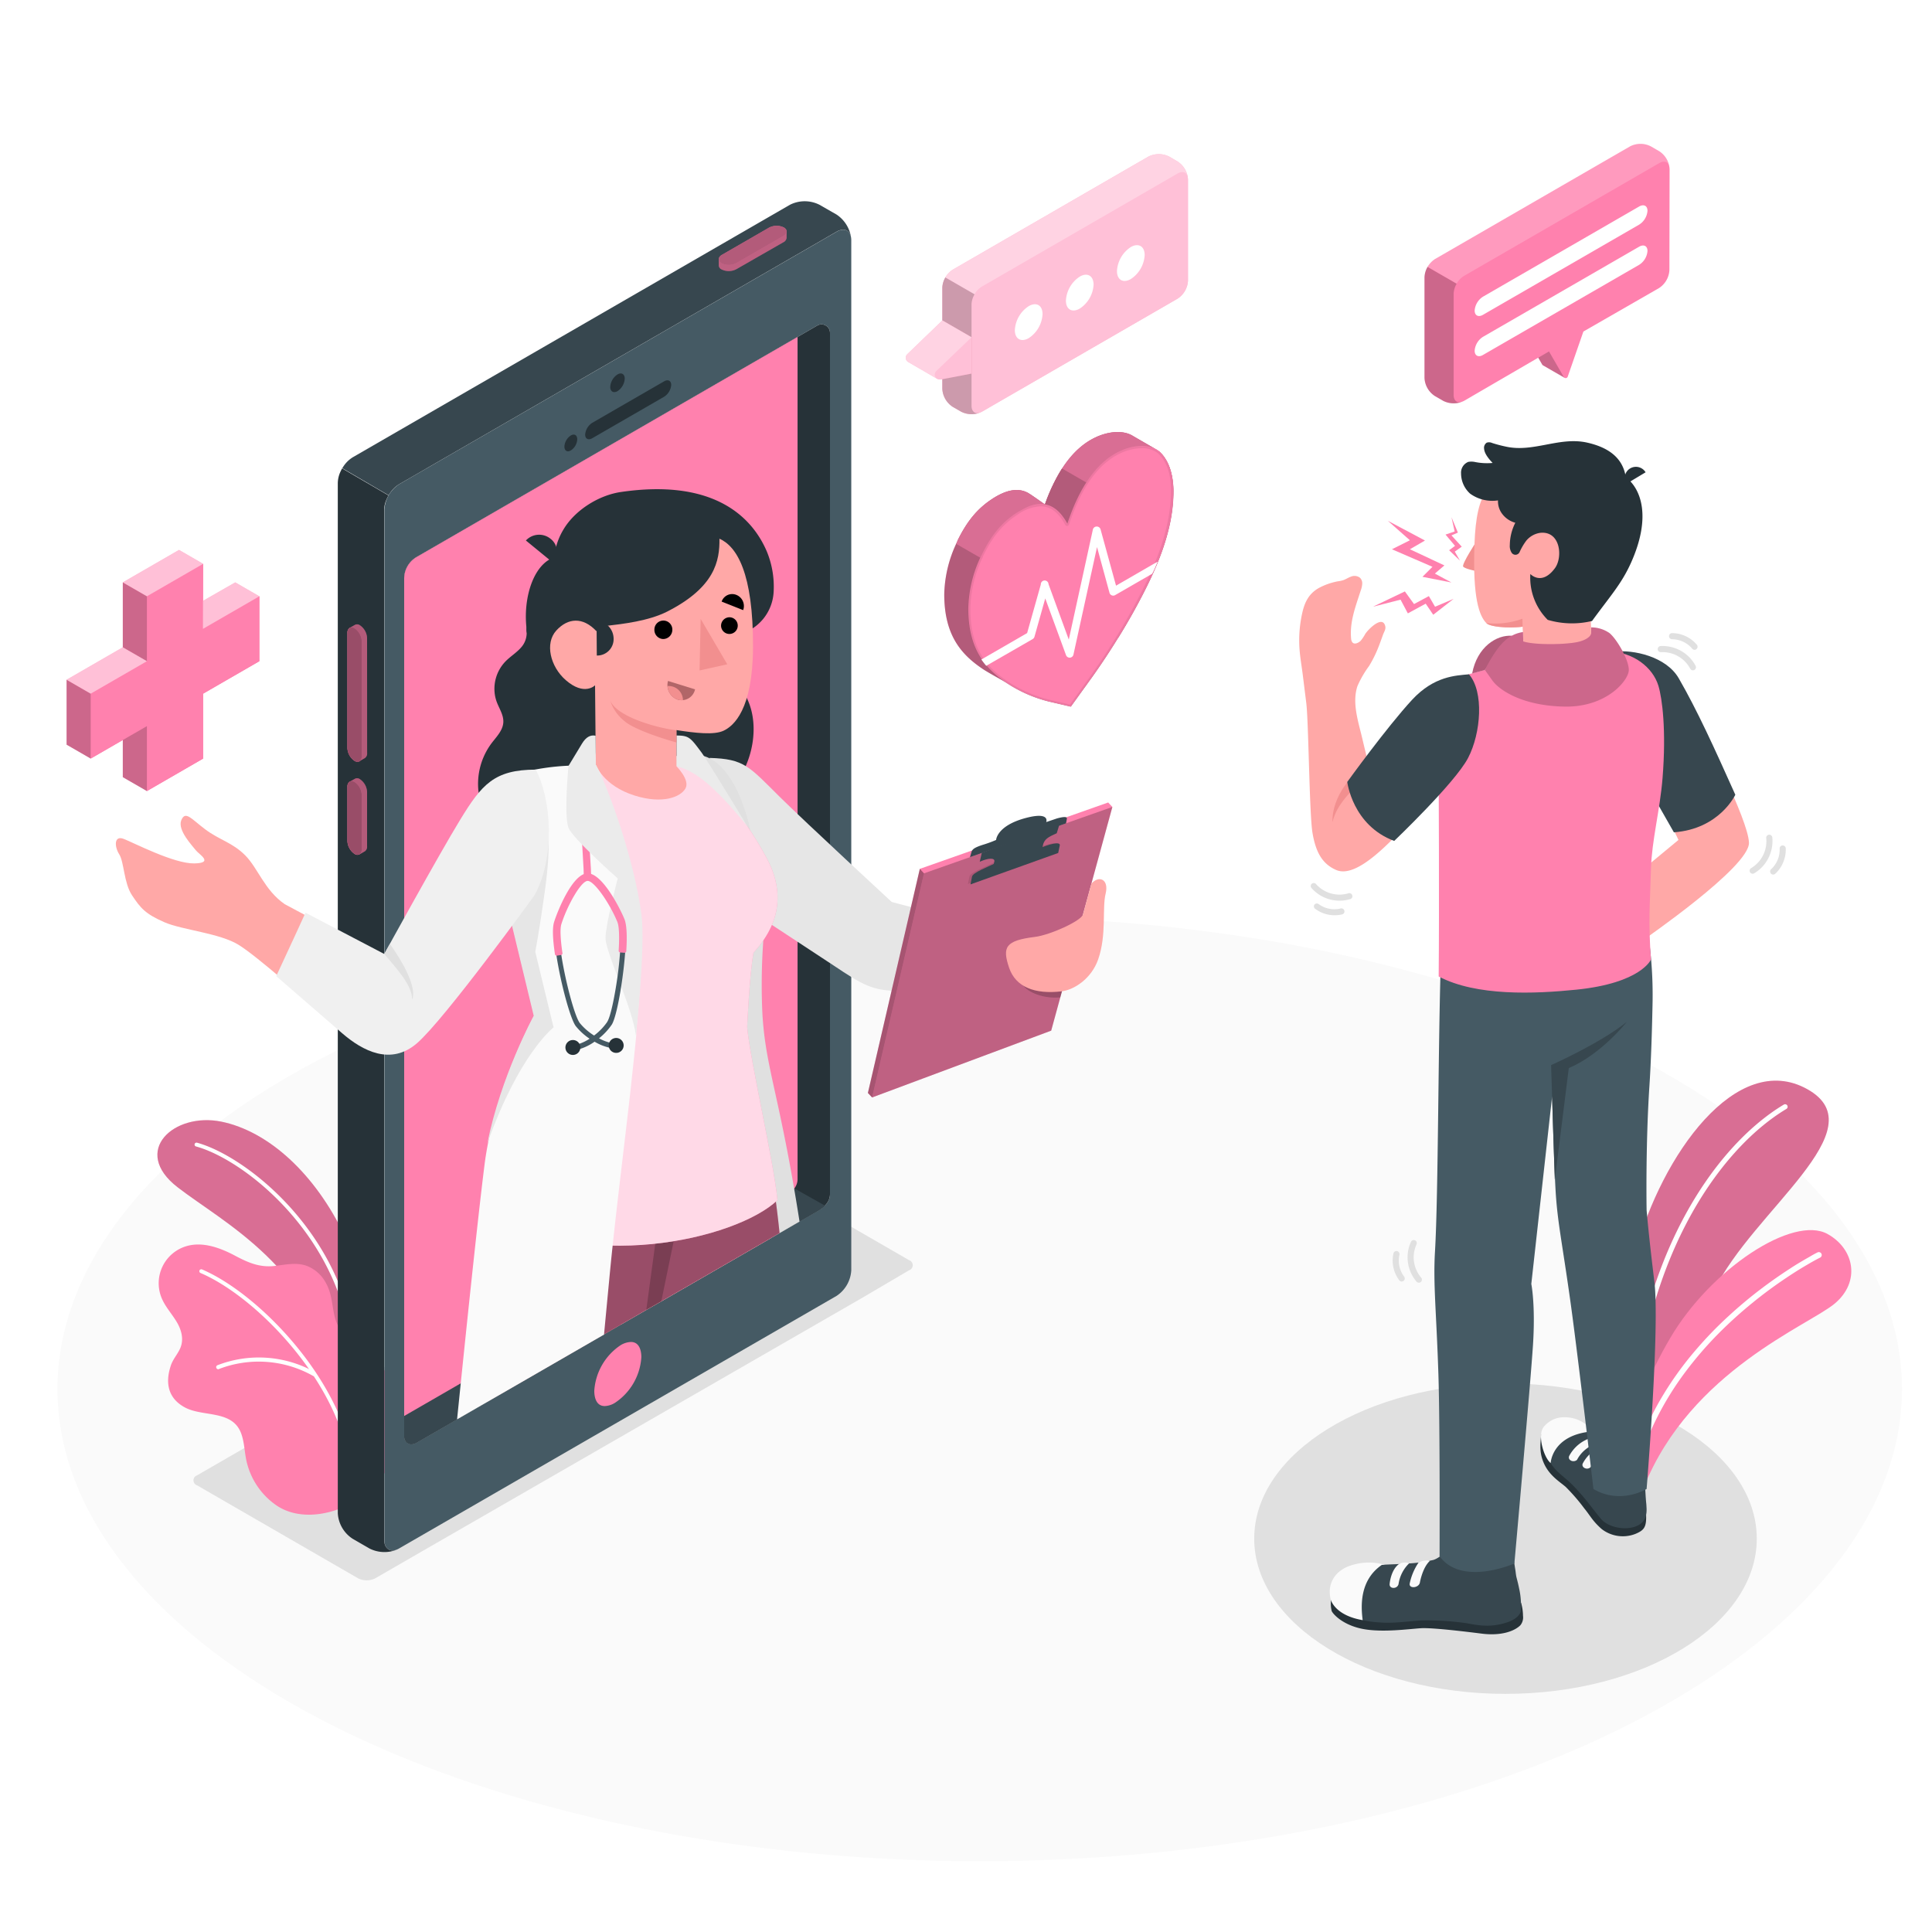 <svg class="animated" id="freepik_stories-online-doctor" xmlns="http://www.w3.org/2000/svg" viewBox="0 0 500 500" version="1.1" xmlns:xlink="http://www.w3.org/1999/xlink" xmlns:svgjs="http://svgjs.com/svgjs"><style>svg#freepik_stories-online-doctor:not(.animated) .animable {opacity: 0;}svg#freepik_stories-online-doctor.animated #freepik--Device--inject-140 {animation: 1.5s Infinite  linear wind;animation-delay: 0s;}svg#freepik_stories-online-doctor.animated #freepik--Icons--inject-140 {animation: 1.5s Infinite  linear floating;animation-delay: 0s;}svg#freepik_stories-online-doctor.animated #freepik--Character--inject-140 {animation: 3s Infinite  linear wind;animation-delay: 0s;}svg#freepik_stories-online-doctor.animated #freepik--speech-bubbles--inject-140 {animation: 1.5s Infinite  linear floating;animation-delay: 0s;}            @keyframes wind {                0% {                    transform: rotate( 0deg );                }                25% {                    transform: rotate( 1deg );                }                75% {                    transform: rotate( -1deg );                }            }                    @keyframes floating {                0% {                    opacity: 1;                    transform: translateY(0px);                }                50% {                    transform: translateY(-10px);                }                100% {                    opacity: 1;                    transform: translateY(0px);                }            }        </style><g id="freepik--Floor--inject-140" class="animable" style="transform-origin: 253.55px 359.49px;"><ellipse id="freepik--floor--inject-140" cx="253.55" cy="359.49" rx="238.68" ry="122.19" style="fill: rgb(250, 250, 250); transform-origin: 253.55px 359.49px;" class="animable"></ellipse></g><g id="freepik--Shadows--inject-140" class="animable" style="transform-origin: 252.36px 369.95px;"><ellipse id="freepik--Shadow--inject-140" cx="389.62" cy="398.2" rx="65.03" ry="40.17" style="fill: rgb(224, 224, 224); transform-origin: 389.62px 398.2px;" class="animable"></ellipse><path id="freepik--shadow--inject-140" d="M235.25,326.12l-41.67-24.05a4.9,4.9,0,0,0-4.47,0L51,381.82a1.36,1.36,0,0,0,0,2.58l41.66,24.06a5,5,0,0,0,4.47,0l12.31-7.11L222.93,336l12.33-7.25A1.38,1.38,0,0,0,235.25,326.12Z" style="fill: rgb(224, 224, 224); transform-origin: 143.144px 355.259px;" class="animable"></path></g><g id="freepik--Plants--inject-140" class="animable" style="transform-origin: 259.922px 335.838px;"><g id="freepik--plants--inject-140" class="animable" style="transform-origin: 447.622px 332.217px;"><path d="M422.57,383.26l-6.44-3.42s.63-31.44,7.15-55.79c6.68-24.93,26.12-52.47,44.49-42.15s-14.28,31.53-24.1,52S422.57,383.26,422.57,383.26Z" style="fill: #FF81AE; transform-origin: 444.704px 331.467px;" id="elcbe3uy7ngg8" class="animable"></path><g id="eln9tiyjwc0r"><path d="M422.57,383.26l-6.44-3.42s.63-31.44,7.15-55.79c6.68-24.93,26.12-52.47,44.49-42.15s-14.28,31.53-24.1,52S422.57,383.26,422.57,383.26Z" style="opacity: 0.15; transform-origin: 444.704px 331.467px;" class="animable" id="elhdanqr7hq2"></path></g><path d="M421.72,375.8h0a.65.65,0,0,1-.63-.67c1.38-48.79,22.71-78.58,40.56-89.26a.65.65,0,0,1,.67,1.12c-17.57,10.51-38.56,39.91-39.93,88.17A.65.65,0,0,1,421.72,375.8Z" style="fill: rgb(255, 255, 255); transform-origin: 441.864px 330.789px;" id="el4engow7z3yc" class="animable"></path><path d="M425.48,384.76l-5.75-2.95s.71-15.44,12.54-35.56c10.5-17.87,31.78-31.87,40.72-26.88,6.94,3.86,8.54,12.32,1.89,17.95S437.53,354.76,425.48,384.76Z" style="fill: #FF81AE; transform-origin: 449.422px 351.555px;" id="elyo0mq0g8bz9" class="animable"></path><path d="M423.17,379.83c1,.2,1.35-2.27,1.55-2.9.38-1.18.78-2.34,1.22-3.5a69.71,69.71,0,0,1,2.93-6.62A79.49,79.49,0,0,1,436.22,355a95.07,95.07,0,0,1,8.51-9.86,111.82,111.82,0,0,1,8.7-7.88c2.54-2.08,5.18-4.05,7.89-5.9,2-1.36,4-2.66,6.09-3.88,1.09-.64,2.18-1.27,3.31-1.85l.32-.16a.75.75,0,0,0-.66-1.35c-.7.34-1.37.72-2,1.1-1.76,1-3.48,2-5.17,3.12q-3.76,2.43-7.34,5.14-4.44,3.36-8.53,7.13a100.37,100.37,0,0,0-8.76,9.1,85.87,85.87,0,0,0-8,11.05,73.71,73.71,0,0,0-6.3,13q-.47,1.31-.9,2.61a7.68,7.68,0,0,0-.75,2.76.83.83,0,0,0,.51.7Z" style="fill: rgb(255, 255, 255); transform-origin: 447.046px 351.943px;" id="el771xfqen1wm" class="animable"></path></g><g id="freepik--plants--inject-140" class="animable" style="transform-origin: 72.18px 340.946px;"><path d="M96.84,355.84S97,336.23,89.29,320s-19.77-27.21-32-29.72-23.51,7.59-11.31,17,34.61,20.3,41.77,50.78Z" style="fill: #FF81AE; transform-origin: 68.785px 323.976px;" id="el5oy0k56ikqh" class="animable"></path><g id="elev6osapc88v"><path d="M96.84,355.84S97,336.23,89.29,320s-19.77-27.21-32-29.72-23.51,7.59-11.31,17,34.61,20.3,41.77,50.78Z" style="opacity: 0.15; transform-origin: 68.785px 323.976px;" class="animable" id="el15ql5klwqdxi"></path></g><path d="M91.74,352.45a.5.5,0,0,1-.5-.47c-1.88-31.39-27.74-51.8-40.52-55.28a.5.5,0,0,1-.35-.61.51.51,0,0,1,.62-.36c13,3.55,39.34,24.3,41.25,56.19a.52.52,0,0,1-.47.53Z" style="fill: rgb(255, 255, 255); transform-origin: 71.297px 324.082px;" id="elwfeo5vuwv7i" class="animable"></path><path d="M98.42,382.76a24.09,24.09,0,0,0,4-22.5A18.62,18.62,0,0,0,99,354c-1.23-1.45-3-2.2-4.44-3.41-3.1-2.57-6.7-5.3-7.82-9.38-.9-3.25-.71-6.33-2.51-9.38a9.46,9.46,0,0,0-4.78-4.2c-2.65-1-5.57-.34-8.37,0-4,.45-7-.93-10.46-2.77-3.81-2-8.26-3.58-12.39-2.35a10,10,0,0,0-6.4,13.41c.92,2.24,2.62,4.06,3.87,6.14s1.91,4.46,1,6.73c-.7,1.68-2,3-2.52,4.71C42.7,358,43.53,362,48,364.32c4.67,2.39,12,.59,14.34,6.46.88,2.23.91,4.7,1.39,7.05a19,19,0,0,0,7.69,11.68c5.37,3.73,12.66,2.82,18.23.22A24.52,24.52,0,0,0,98.42,382.76Z" style="fill: #FF81AE; transform-origin: 72.35px 357.039px;" id="elfyszt3l8x8n" class="animable"></path><path d="M56.32,354.36a.51.51,0,0,0,.32-.05A28.61,28.61,0,0,1,81,356.07a.54.54,0,0,0,.73-.22.53.53,0,0,0-.21-.73,29.67,29.67,0,0,0-25.29-1.78.54.54,0,0,0,.14,1Z" style="fill: rgb(255, 255, 255); transform-origin: 68.875px 353.727px;" id="elanm9x2zcf1b" class="animable"></path><path d="M91.24,382.93a.5.5,0,0,1-.51-.48c-.93-22.6-23.62-46.5-38.83-53a.5.5,0,0,1-.27-.66.51.51,0,0,1,.67-.26c15.45,6.62,38.49,30.92,39.44,53.9a.51.51,0,0,1-.49.53Z" style="fill: rgb(255, 255, 255); transform-origin: 71.665px 355.724px;" id="elk0yozs38p6a" class="animable"></path></g></g><g id="freepik--Device--inject-140" class="animable" style="transform-origin: 158.932px 226.879px;"><g id="freepik--Mobile--inject-140" class="animable" style="transform-origin: 153.865px 226.879px;"><path d="M216.48,60,103.3,125.32A8.47,8.47,0,0,0,99.47,132V398.53c0,2.44,1.72,3.43,3.83,2.2l113.18-65.34a8.51,8.51,0,0,0,3.83-6.64V62.18C220.31,59.74,218.59,58.74,216.48,60ZM214.8,309c0,2.09-1.47,3.42-3.28,4.46L107.88,373.32c-1.8,1-3.28.2-3.28-1.9V149.77h0a6.52,6.52,0,0,1,3.27-5.65L211.51,84.25a2.19,2.19,0,0,1,3.29,1.89h0Z" style="fill: rgb(69, 90, 100); transform-origin: 159.89px 230.356px;" id="elv8dqd12zda" class="animable"></path><path d="M214.8,309c0,2.09-1.47,3.42-3.28,4.46L107.88,373.32c-1.8,1-3.28.2-3.28-1.9V149.77h0a6.52,6.52,0,0,1,3.27-5.65L211.51,84.25a2.19,2.19,0,0,1,3.29,1.89h0Z" style="fill: rgb(38, 50, 56); transform-origin: 159.7px 228.851px;" id="el5p2zgx5gxht" class="animable"></path><path d="M107.88,373.32l103.64-59.84a9.4,9.4,0,0,0,2-1.45L104.6,250.69V371.42C104.6,373.52,106.08,374.36,107.88,373.32Z" style="fill: rgb(55, 71, 79); transform-origin: 159.06px 312.228px;" id="el0blljp8r6ksi" class="animable"></path><path d="M206.41,305.11V87.2l-98.54,56.92a6.52,6.52,0,0,0-3.27,5.65V366.46l98.53-56.89C204.94,308.53,206.41,307.2,206.41,305.11Z" style="fill: #FF81AE; transform-origin: 155.505px 226.83px;" id="el7j0ze4zanje" class="animable"></path><path d="M102.82,401a8.57,8.57,0,0,1-7.18-.24l-4.38-2.53a8.44,8.44,0,0,1-3.84-6.63V125a7.34,7.34,0,0,1,.66-2.86c.14-.31.29-.61.46-.92a0,0,0,0,0,0,0l12,7h0a11.13,11.13,0,0,0-.66,1.4,7.08,7.08,0,0,0-.47,2.37V398.53C99.47,400.78,100.93,401.8,102.82,401Z" style="fill: rgb(38, 50, 56); transform-origin: 95.12px 261.447px;" id="els79e19e0a2s" class="animable"></path><path d="M163.27,347.3h0c2.45,0,2.71,2.75,2.71,3.93a15.31,15.31,0,0,1-6.83,11.82,5.43,5.43,0,0,1-2.64.84c-2.45,0-2.71-2.75-2.71-3.93a15.36,15.36,0,0,1,6.82-11.83,5.58,5.58,0,0,1,2.65-.83" style="fill: #FF81AE; transform-origin: 159.89px 355.595px;" id="elbtzdei8l7ao" class="animable"></path><path d="M159.81,96.91c1-.6,1.87-.12,1.87,1.08a4.15,4.15,0,0,1-1.87,3.24c-1,.59-1.88.11-1.88-1.08A4.11,4.11,0,0,1,159.81,96.91Z" style="fill: rgb(38, 50, 56); transform-origin: 159.805px 99.067px;" id="elhf5zxem9oqo" class="animable"></path><path d="M147.73,112.7c.92-.53,1.66-.1,1.66,1a3.65,3.65,0,0,1-1.66,2.87c-.92.53-1.66.1-1.66-1A3.67,3.67,0,0,1,147.73,112.7Z" style="fill: rgb(38, 50, 56); transform-origin: 147.73px 114.635px;" id="eltbkc5co4ev" class="animable"></path><path d="M153.28,109.42l18.59-10.73c1-.59,1.84-.17,1.84.93a4,4,0,0,1-1.84,3.06l-18.59,10.73c-1,.59-1.84.17-1.84-.93A4,4,0,0,1,153.28,109.42Z" style="fill: rgb(38, 50, 56); transform-origin: 162.575px 106.05px;" id="el6lehq07q0b5" class="animable"></path><path d="M220.27,61.57c-.28-2-1.87-2.71-3.78-1.6l-113.2,65.35a7.69,7.69,0,0,0-2.7,2.86l-12-7a7.81,7.81,0,0,1,2.71-2.84L204.43,53a8.47,8.47,0,0,1,7.66,0l4.4,2.52A8.62,8.62,0,0,1,220.27,61.57Z" style="fill: rgb(55, 71, 79); transform-origin: 154.43px 90.132px;" id="eloakc1gxbtvn" class="animable"></path><g id="freepik--device--inject-140" class="animable" style="transform-origin: 194.793px 64.292px;"><g id="freepik--mobile--inject-140" class="animable" style="transform-origin: 194.793px 64.292px;"><path d="M190.58,69.66a4.21,4.21,0,0,1-3.83.07,1.21,1.21,0,0,1-.73-1c0-.28,0-1.32,0-1.61a1.46,1.46,0,0,1,.86-1.15l12.13-7a4.26,4.26,0,0,1,3.84-.07,1.24,1.24,0,0,1,.72,1c0,.29,0,1.37,0,1.65a1.47,1.47,0,0,1-.86,1.16Z" style="fill: #FF81AE; transform-origin: 194.795px 64.317px;" id="el9gt1bfuiznr" class="animable"></path><g id="elobguqz8url"><path d="M190.58,69.66a4.21,4.21,0,0,1-3.83.07,1.21,1.21,0,0,1-.73-1c0-.28,0-1.32,0-1.61a1.46,1.46,0,0,1,.86-1.15l12.13-7a4.26,4.26,0,0,1,3.84-.07,1.24,1.24,0,0,1,.72,1c0,.29,0,1.37,0,1.65a1.47,1.47,0,0,1-.86,1.16Z" style="opacity: 0.25; transform-origin: 194.795px 64.317px;" class="animable" id="el7np3nd55wp8"></path></g><path d="M190.58,68.07l12.13-7c1.1-.64,1.15-1.63.13-2.22a4.26,4.26,0,0,0-3.84.07l-12.13,7c-1.09.63-1.15,1.62-.12,2.21A4.24,4.24,0,0,0,190.58,68.07Z" style="fill: #FF81AE; transform-origin: 194.793px 63.492px;" id="eldgymtjkp1kq" class="animable"></path><g id="elez272wh9ox"><path d="M190.58,68.07l12.13-7c1.1-.64,1.15-1.63.13-2.22a4.26,4.26,0,0,0-3.84.07l-12.13,7c-1.09.63-1.15,1.62-.12,2.21A4.24,4.24,0,0,0,190.58,68.07Z" style="opacity: 0.3; transform-origin: 194.793px 63.492px;" class="animable" id="elofeodcks0rm"></path></g></g></g><g id="freepik--device--inject-140" class="animable" style="transform-origin: 92.46px 191.41px;"><g id="freepik--mobile--inject-140" class="animable" style="transform-origin: 92.46px 191.41px;"><path d="M95,165.17a4.22,4.22,0,0,0-1.86-3.35,1.22,1.22,0,0,0-1.27-.11c-.23.14-1.15.65-1.39.8a1.46,1.46,0,0,0-.57,1.32v29.72a4.24,4.24,0,0,0,1.85,3.35A1.27,1.27,0,0,0,93,197c.26-.13,1.19-.67,1.44-.82a1.46,1.46,0,0,0,.57-1.32Z" style="fill: #FF81AE; transform-origin: 92.46px 179.349px;" id="elzfw6rnn7hhm" class="animable"></path><g id="elxkc4r6couph"><path d="M95,165.17a4.22,4.22,0,0,0-1.86-3.35,1.22,1.22,0,0,0-1.27-.11c-.23.14-1.15.65-1.39.8a1.46,1.46,0,0,0-.57,1.32v29.72a4.24,4.24,0,0,0,1.85,3.35A1.27,1.27,0,0,0,93,197c.26-.13,1.19-.67,1.44-.82a1.46,1.46,0,0,0,.57-1.32Z" style="opacity: 0.3; transform-origin: 92.46px 179.349px;" class="animable" id="eluwphbrbtmw"></path></g><path d="M93.62,166v29.72c0,1.26-.83,1.8-1.86,1.21a4.24,4.24,0,0,1-1.85-3.35V163.83c0-1.27.83-1.81,1.85-1.22A4.24,4.24,0,0,1,93.62,166Z" style="fill: #FF81AE; transform-origin: 91.765px 179.77px;" id="ellt0zsyzdesl" class="animable"></path><g id="eljuk8hmyyyej"><path d="M93.62,166v29.72c0,1.26-.83,1.8-1.86,1.21a4.24,4.24,0,0,1-1.85-3.35V163.83c0-1.27.83-1.81,1.85-1.22A4.24,4.24,0,0,1,93.62,166Z" style="opacity: 0.4; transform-origin: 91.765px 179.77px;" class="animable" id="elnq13j8yzf28"></path></g><path d="M95,205a4.22,4.22,0,0,0-1.86-3.35,1.22,1.22,0,0,0-1.27-.11c-.23.14-1.15.65-1.39.8a1.46,1.46,0,0,0-.57,1.32v14A4.24,4.24,0,0,0,91.76,221a1.22,1.22,0,0,0,1.23.13c.26-.13,1.19-.67,1.44-.82A1.45,1.45,0,0,0,95,219Z" style="fill: #FF81AE; transform-origin: 92.455px 211.325px;" id="el2nr3yvj6ais" class="animable"></path><g id="ely50yse227i"><path d="M95,205a4.22,4.22,0,0,0-1.86-3.35,1.22,1.22,0,0,0-1.27-.11c-.23.14-1.15.65-1.39.8a1.46,1.46,0,0,0-.57,1.32v14A4.24,4.24,0,0,0,91.76,221a1.22,1.22,0,0,0,1.23.13c.26-.13,1.19-.67,1.44-.82A1.45,1.45,0,0,0,95,219Z" style="opacity: 0.3; transform-origin: 92.455px 211.325px;" class="animable" id="elsoyjgemzgfc"></path></g><path d="M93.62,205.75v14c0,1.26-.83,1.81-1.86,1.21a4.24,4.24,0,0,1-1.85-3.35v-14c0-1.26.83-1.81,1.85-1.22A4.26,4.26,0,0,1,93.62,205.75Z" style="fill: #FF81AE; transform-origin: 91.765px 211.678px;" id="elwmucia3h6ed" class="animable"></path><g id="el216ustn4ocj"><path d="M93.62,205.75v14c0,1.26-.83,1.81-1.86,1.21a4.24,4.24,0,0,1-1.85-3.35v-14c0-1.26.83-1.81,1.85-1.22A4.26,4.26,0,0,1,93.62,205.75Z" style="opacity: 0.4; transform-origin: 91.765px 211.678px;" class="animable" id="elo6lujwdcaqi"></path></g></g></g></g><g id="freepik--Doctor--inject-140" class="animable" style="transform-origin: 158.932px 246.968px;"><path d="M128.14,180.19a10.5,10.5,0,0,0,.4,1.43c.65,1.76,1.82,3.42,1.72,5.3-.11,2.12-1.78,3.76-3.06,5.45a17.58,17.58,0,0,0-2.66,15.8,34.78,34.78,0,0,0,5.06,9l4.83,6.85a16.46,16.46,0,0,0,5.46,4.61,31.34,31.34,0,0,0,13.54,4,36,36,0,0,0,22.16-5.81c6.95-4.6,3.89-16.4,11-20.71,8.6-5.2,12.7-23.26,2.16-30.8,0,0,1.7-11.06-1.42-13.88a19.36,19.36,0,0,0-11-4.46c-5.58-.58-11.17.51-16.74.49a131.19,131.19,0,0,0-17.15,1.07c-2,.27-4.82,1-5.9,2.95a4.38,4.38,0,0,0-.24,2.41,5.57,5.57,0,0,1-1.3,3.51c-1.24,1.5-3,2.51-4.32,3.92A10.22,10.22,0,0,0,128.14,180.19Z" style="fill: rgb(38, 50, 56); transform-origin: 159.378px 194.756px;" id="elqa2bk7tffha" class="animable"></path><path d="M183.64,196.15c9,.25,10.17,2.17,18.23,10.15,6.7,6.63,28.9,27.12,28.9,27.12l26.6,7.08-6.28,16.23s-6-.25-18-.26c-7.37,0-9.93-1.65-17.35-6.6-3.78-2.53-25.11-16.49-25.11-16.49Z" style="fill: rgb(230, 230, 230); transform-origin: 220.505px 226.44px;" id="elnrno5tyw7u" class="animable"></path><polygon points="286.8 207.68 238.05 224.86 224.61 282.86 225.7 284.02 272.05 266.73 287.88 208.84 286.8 207.68" style="fill: #FF81AE; transform-origin: 256.245px 245.85px;" id="eln6z693g8r8" class="animable"></polygon><g id="el4gmdsseom0h"><polygon points="239.13 226.02 225.7 284.02 224.61 282.86 238.05 224.86 239.13 226.02" style="opacity: 0.35; transform-origin: 231.87px 254.44px;" class="animable" id="elr62w0na8uae"></polygon></g><g id="el419f9ipcalr"><polygon points="287.88 208.84 239.13 226.02 225.7 284.02 272.05 266.73 287.88 208.84" style="opacity: 0.25; transform-origin: 256.79px 246.43px;" class="animable" id="elo0mazlrf5tt"></polygon></g><g id="el2xvgksi2wpq"><g style="opacity: 0.2; transform-origin: 270.055px 256.487px;" class="animable" id="elfqab5rim874"><path d="M264.8,254.93c.45,1.14,4.19,3.65,9.6,3.2l.91-3.34Z" id="el3wqa4h77snr" class="animable" style="transform-origin: 270.055px 256.487px;"></path></g></g><g id="elb63o7pjrnww"><g style="opacity: 0.1; transform-origin: 262.051px 223.509px;" class="animable" id="el7aqy9d3lnv2"><path d="M273.2,220.72l.4-1.95c.22-1.07-2.64-.51-6.39,1.26l-8.8,2.66c-3.75,1.77-7.29,3.09-7.52,4.16l-.4,1.94Z" id="els7n1b814tx" class="animable" style="transform-origin: 262.051px 223.509px;"></path></g></g><path d="M276.1,211.92c.14-.67-1-.53-2.53-.12l-2.81.95s1.15-2.82-5.5-1c-7.31,2-7.47,5.63-7.47,5.63a31.44,31.44,0,0,1-3.51,1.28c-2.43.79-2.69,1.26-2.89,1.94l-.36,1.23,24.85-8.74S276,212.59,276.1,211.92Z" style="fill: rgb(55, 71, 79); transform-origin: 263.571px 216.484px;" id="elsncb7935oxb" class="animable"></path><path d="M273.48,215.65c-2.3,1-3.25,1.55-3.6,3.21-.39,1.89-.47,2.68-.47,2.68l-12.94,5.1s.7-2.79.87-3.72-1.54-.93-3.78.1l.53-2.32,20.13-7.47Z" style="fill: rgb(55, 71, 79); transform-origin: 263.89px 219.935px;" id="el6fi8s66p52m" class="animable"></path><path d="M273.86,220.75s.19-.87.41-1.95-2.64-.51-6.39,1.26l-8.8,2.66c-3.75,1.77-7.3,3.09-7.52,4.16l-.4,2Z" style="fill: rgb(55, 71, 79); transform-origin: 262.721px 223.566px;" id="elmar1uwf0myn" class="animable"></path><path d="M282.46,228.68s-1.73,6.36-2.19,8-8.44,5.29-12.43,5.79c-7.64.95-8.51,2.6-6.68,8,1.7,5,6.67,6.9,13.57,6.09,3.24-.38,7.71-3.25,9.47-8.26,2.24-6.4,1-13.23,1.93-17S284.4,226.45,282.46,228.68Z" style="fill: rgb(255, 168, 167); transform-origin: 273.334px 242.134px;" id="elngf74sc4v1d" class="animable"></path><path d="M206.92,316.14l-5.17,3-2.17,1.25-28.44,16.41L167.26,339l-6.55,3.78,2-20.41,3.82-39.52,0-.41.18-1.77,5-51.67,2.19-22.61.77-8.11.26-2.62.14,0a13.21,13.21,0,0,1,7.08,0,9.39,9.39,0,0,1,1.5.6c3,1.49,5,4.39,6.66,7.44a23.29,23.29,0,0,1,1.1,2.29,51.09,51.09,0,0,1,2.84,9.18h0c1.31,5.8,3,11.73,3.67,21.08a37.4,37.4,0,0,1-.38,7.2s0,0,0,0a160,160,0,0,0-.23,18.94C198.15,276.69,201.75,283.17,206.92,316.14Z" style="fill: rgb(224, 224, 224); transform-origin: 183.815px 268.978px;" id="elqligxf3w55" class="animable"></path><path d="M199.58,320.37l-28.44,16.41L167.26,339l-6.55,3.78-4.51,2.6-27.38,15.8c.29-11,.42-22.93.16-34.2-.08-3.77-.11-7.62.05-11.56.52-13.68,3.12-28.35,12.44-43.79l.43-.78C143,277.38,153,281.62,162,282.62l1,.09c1.13.11,2.3.16,3.51.16h.76c7.61-.07,16.62-1.86,27-5.37,1,5.8,2,13.41,3.07,22.31q.72,6,1.46,12.79h0C199,315.13,199.31,317.72,199.58,320.37Z" style="fill: rgb(255, 168, 167); transform-origin: 164.2px 316.015px;" id="el72e1vreccrr" class="animable"></path><path d="M201.75,319.12l-2.17,1.25-28.44,16.41L167.26,339l-6.55,3.78-4.51,2.6-27.38,15.8-3,1.73c.15-11.84.25-23.44.24-30.72,0-6.77.15-12.79.52-18.13.73-10.54,2.25-18.47,4.79-24.47a129,129,0,0,1,10.54-18.85s2.5,8.44,21.2,9.77h.12q1.65.12,3.48.15l1.42,0c23.28,0,25.85-5.87,25.85-5.87A244.28,244.28,0,0,1,199.37,301q.74,4.68,1.43,10C201.14,313.6,201.46,316.3,201.75,319.12Z" style="fill: #FF81AE; transform-origin: 163.785px 316.825px;" id="eltk7hutl2iu" class="animable"></path><g id="elq1p6qci1jhg"><path d="M201.75,319.12l-2.17,1.25-28.44,16.41L167.26,339l-6.55,3.78-4.51,2.6-27.38,15.8-3,1.73c.15-11.84.25-23.44.24-30.72,0-6.77.15-12.79.52-18.13.73-10.54,2.25-18.47,4.79-24.47a129,129,0,0,1,10.54-18.85s2.5,8.44,21.2,9.77h.12q1.65.12,3.48.15l1.42,0c23.28,0,25.85-5.87,25.85-5.87A244.28,244.28,0,0,1,199.37,301q.74,4.68,1.43,10C201.14,313.6,201.46,316.3,201.75,319.12Z" style="opacity: 0.4; transform-origin: 163.785px 316.825px;" class="animable" id="elyvfq1i3p7ra"></path></g><g id="eljwznfb6te5p"><path d="M188.4,305.85s-2.6,8.26-13.54,12.89l-.52,2.53-3.2,15.51L167.26,339l2.32-17.11,1-7.44A29.15,29.15,0,0,0,188.4,305.85Z" style="opacity: 0.2; transform-origin: 177.83px 322.425px;" class="animable" id="el0s5g874fk9u9"></path></g><path d="M155.13,198.05l-11,1.16c-7.28,1.78-10.57,5-11.32,11.43-.35,3-2.16,11,.38,21,2.3,9.08,8.44,31.3,8.44,31.3S127.5,281.38,124.94,313c25.86,16.88,65.53,7.81,76.26-2.39-.9-9.66-7.07-36.17-7.84-44.78,0,0,.57-13.45,1.64-19.28,8.18-8.93,7.14-17.47,3.47-24.36-6.78-12.72-17-23.9-20.31-23.89Z" style="fill: #FF81AE; transform-origin: 163.083px 260.219px;" id="elqepxt235kq" class="animable"></path><g id="elwcljw14bmra"><path d="M155.13,198.05l-11,1.16c-7.28,1.78-10.57,5-11.32,11.43-.35,3-2.16,11,.38,21,2.3,9.08,8.44,31.3,8.44,31.3S127.5,281.38,124.94,313c25.86,16.88,65.53,7.81,76.26-2.39-.9-9.66-7.07-36.17-7.84-44.78,0,0,.57-13.45,1.64-19.28,8.18-8.93,7.14-17.47,3.47-24.36-6.78-12.72-17-23.9-20.31-23.89Z" style="fill: rgb(255, 255, 255); opacity: 0.7; transform-origin: 163.083px 260.219px;" class="animable" id="ellxxd46q2bgh"></path></g><path d="M164.66,266.9c0,.2,0,.38,0,.53l0,.26a1.62,1.62,0,0,1,0,.25v0c-.38,4-.83,8.25-1.31,12.58,0,0,0,0,0,.06-.07.7-.15,1.4-.23,2.11-1.47,13.05-3.22,27-4.57,39.7-.33,3.08-.63,6.08-.9,9-.42,4.37-.87,9.16-1.33,14l-27.38,15.8-3,1.73-7.65,4.41c1.54-15.15,5.13-50.25,7.13-66.09.23-1.79.53-3.58.87-5.36l.27-1.3.12-.53c.13-.6.26-1.18.4-1.77s.27-1.09.4-1.62c.31-1.21.64-2.4,1-3.56.17-.56.33-1.12.51-1.67s.33-1.1.51-1.64c.36-1.08.71-2.14,1.08-3.17a.14.14,0,0,1,0-.06c.17-.49.35-1,.53-1.46.24-.68.49-1.34.74-2l.3-.79c.15-.36.28-.71.42-1.06.49-1.23,1-2.4,1.45-3.49.1-.24.21-.48.31-.71s.26-.57.38-.85c.3-.7.6-1.35.89-2,.12-.28.25-.55.37-.81s.29-.6.42-.88l.19-.4.2-.39a.37.37,0,0,1,.07-.14,1.36,1.36,0,0,1,.1-.21.84.84,0,0,0,.06-.14,3.61,3.61,0,0,0,.22-.44l.67-1.3c0-.07.07-.12.09-.18l.26-.48v0l-8.32-34.5-4.14-17.14,0-.28h0c.19-1.52,1.46-8.69,8.78-10.87a61,61,0,0,1,12.63-1.88c1.64-.1,3.12-.14,4.33-.17l1.91,0h1.15a.31.31,0,0,1,0,.07c.06.15.23.6.49,1.3l0,0a1.74,1.74,0,0,0,.12.34.43.43,0,0,1,0,.05c1.8,4.94,6.85,19.32,9.36,31.81.44,2.16.8,4.27,1.06,6.27C166.37,244.08,165.82,254.54,164.66,266.9Z" style="fill: rgb(250, 250, 250); transform-origin: 142.127px 282.66px;" id="elbnz1p627p2" class="animable"></path><path d="M138.52,246.31s1-4.93,2.47-15.58c1.71-12.28,1.1-18.35-.75-22.23l-10.43,19.89,8.32,34.5v0s-8.55,15.66-12,33h0c8.18-23.11,17.13-30,17.13-30Z" style="fill: rgb(230, 230, 230); transform-origin: 134.695px 252.195px;" id="el34dzlwz63xh" class="animable"></path><path d="M175.06,190.35c3.24,0,3.62.54,6.41,4.28,1.66,2.23,12.17,19.58,12.17,19.58s-8.36-11-14.67-14.34a14.09,14.09,0,0,0-3.9-1.56Z" style="fill: rgb(235, 235, 235); transform-origin: 184.35px 202.28px;" id="el2ii0yceol15" class="animable"></path><path d="M151.1,227.22c0-1-.1-3.16-.27-5.88C150,208,149.6,196,154.1,195l.39,1.84c-3.28.71-2.2,17.88-1.79,24.34.18,2.78.32,5,.27,6.08Z" style="fill: #FF81AE; transform-origin: 152.399px 211.13px;" id="el5q98q7zfqic" class="animable"></path><path d="M136.1,139.88l7,5.73a4.25,4.25,0,0,0-.59-6.15A4.68,4.68,0,0,0,136.1,139.88Z" style="fill: rgb(38, 50, 56); transform-origin: 140.125px 141.998px;" id="elhpy8d78uyoc" class="animable"></path><path d="M154.38,191.2c0-4.39-10.23-11-15.51-20.23s-2.64-24.41,4.6-26.74c.06,0,.26-1.95.29-2.09a17.22,17.22,0,0,1,2-5c2.95-5.08,9.2-9,15-9.82,22.93-3.34,33.47,5.57,37.68,15.37a23.87,23.87,0,0,1,1.78,10.42,12,12,0,0,1-9.28,11.15Z" style="fill: rgb(38, 50, 56); transform-origin: 168.173px 158.903px;" id="elo3aaj94me7" class="animable"></path><path d="M186.19,139.41c4.49,2,8.76,8.83,8.69,28.05-.06,16.3-5.06,20.42-7.58,21.63s-7.45.59-12.24-.14v9.36s3.59,3.53,2.33,5.75-5.91,4.1-13.14,1.83c-8.19-2.57-10.06-8-10.06-8L154,177.35s-2.75,2.89-7.6-1.35c-4-3.51-5.44-9.52-2.43-12.82s6.87-3.56,10.35.13l2.5-1.32c4.46-.52,11-1.27,15.82-3.7C185,152,186.28,145.18,186.19,139.41Z" style="fill: rgb(255, 168, 167); transform-origin: 168.621px 173.165px;" id="eljl46yn5cam" class="animable"></path><path d="M154.39,160.65l.06,9a4.24,4.24,0,0,0,4.35-4.38A4.67,4.67,0,0,0,154.39,160.65Z" style="fill: rgb(38, 50, 56); transform-origin: 156.596px 165.151px;" id="el03yht7m6q603" class="animable"></path><path d="M186.61,161.93a2.16,2.16,0,1,0,2.24-2.18A2.19,2.19,0,0,0,186.61,161.93Z" id="el35ekafudr62" class="animable" style="transform-origin: 188.77px 161.909px;"></path><path d="M169.36,162.89a2.36,2.36,0,0,0,2.23,2.49A2.39,2.39,0,0,0,174,163a2.32,2.32,0,1,0-4.64-.15Z" id="elkbn7dc4pdfh" class="animable" style="transform-origin: 171.679px 162.991px;"></path><path d="M192.33,157.9l-5.57-2.21a2.88,2.88,0,0,1,3.86-1.71A3.1,3.1,0,0,1,192.33,157.9Z" id="elbwue7utfa" class="animable" style="transform-origin: 189.639px 155.823px;"></path><polygon points="181.33 160.17 181.05 173.51 188.22 171.92 181.33 160.17" style="fill: rgb(242, 143, 143); transform-origin: 184.635px 166.84px;" id="elrz9mr4vg7jf" class="animable"></polygon><path d="M172.88,176.23l7,2.17a3.56,3.56,0,0,1-4.46,2.68A4,4,0,0,1,172.88,176.23Z" style="fill: rgb(177, 102, 104); transform-origin: 176.307px 178.724px;" id="el9luii39bums" class="animable"></path><path d="M176.75,181.2a3.69,3.69,0,0,0-3.69-3.66,2.85,2.85,0,0,0-.29,0,3.9,3.9,0,0,0,2.63,3.51A3.29,3.29,0,0,0,176.75,181.2Z" style="fill: rgb(242, 143, 143); transform-origin: 174.76px 179.376px;" id="elurssdd97va" class="animable"></path><path d="M175.06,189c-5.05-.6-15.46-3.5-17.15-7.73a11.12,11.12,0,0,0,3.73,5.37c3.14,2.7,13.42,5.51,13.42,5.51Z" style="fill: rgb(242, 143, 143); transform-origin: 166.485px 186.71px;" id="elu1202gindqs" class="animable"></path><path d="M154.14,190.4c-1.32-.27-2.49.31-3.57,2.13s-3.45,5.7-3.45,5.7-1.23,12.79,0,16c1.06,2.76,12.75,13.11,12.75,13.11s-3.05,11.49-3.16,15.26,7,18.08,7.86,25.4c0,0,2.53-23,1.44-31.29-1.88-14.37-8.62-32.93-11.8-38.83Z" style="fill: rgb(235, 235, 235); transform-origin: 156.428px 229.169px;" id="el0fao62v54k2k" class="animable"></path><path d="M161.29,238a40,40,0,0,0-2.75-5.37h0c-1.66-2.75-3.71-5.39-5.56-6.07a2.56,2.56,0,0,0-.88-.18H152a2.42,2.42,0,0,0-.88.22c-1.46.65-3,2.64-4.25,4.93a40.85,40.85,0,0,0-3.15,7.22c-.48,1.55-.27,4.84.3,8.6,1.12,7.3,3.61,16.42,5,18.22a16,16,0,0,0,3.57,3.25,11.83,11.83,0,0,1-2.65,1.31,4.79,4.79,0,0,1-1.65.29l0,1.31h.16a6,6,0,0,0,1.75-.29,13.47,13.47,0,0,0,3.67-1.85,13.49,13.49,0,0,0,3.81,1.54,5.61,5.61,0,0,0,1.93.12l-.16-1.3a5.19,5.19,0,0,1-1.67-.13,12,12,0,0,1-2.76-1.1,16.39,16.39,0,0,0,3.3-3.54c.78-1.19,1.74-5.29,2.46-10,.44-2.81.8-5.83,1-8.58C162,242.76,161.9,239.47,161.29,238Zm-4.13,26.46a15.22,15.22,0,0,1-3.41,3.53,15,15,0,0,1-3.7-3.23c-1.3-1.69-3.7-10.59-4.78-17.61-.55-3.55-.75-6.62-.31-8a38,38,0,0,1,3.22-7.28c1.38-2.38,2.85-4.13,3.87-4.17h0c1.21,0,3.17,2.19,5,5,.37.55.72,1.15,1.06,1.75a37.35,37.35,0,0,1,2,4c.55,1.36.61,4.43.36,8-.14,2-.36,4.09-.64,6.17C159.07,258.05,158,263.14,157.16,264.43Z" style="fill: rgb(69, 90, 100); transform-origin: 152.67px 249.055px;" id="eliw8i6m6nyk" class="animable"></path><path d="M161.4,270.48a1.93,1.93,0,1,1-2-1.85A1.93,1.93,0,0,1,161.4,270.48Z" style="fill: rgb(38, 50, 56); transform-origin: 159.472px 270.559px;" id="elqs3e38rupkg" class="animable"></path><path d="M150.19,271a1.93,1.93,0,1,1-2-1.84A1.92,1.92,0,0,1,150.19,271Z" style="fill: rgb(38, 50, 56); transform-origin: 148.262px 271.088px;" id="elpal2c5ddjpi" class="animable"></path><path d="M161.62,246.58l-1.11-.08a.44.44,0,0,1-.4-.46c.23-3.67.11-6.37-.34-7.45-1.94-4.74-6-10.68-7.71-10.61s-5.25,6.34-6.79,11.22c-.35,1.12-.24,3.82.29,7.46a.43.43,0,0,1-.35.49l-1.1.17a.44.44,0,0,1-.49-.38c-.61-4.08-.68-6.88-.22-8.33.82-2.62,4.69-12.43,8.58-12.59s8.58,9.28,9.62,11.83c.57,1.4.74,4.2.48,8.31A.45.45,0,0,1,161.62,246.58Z" style="fill: #FF81AE; transform-origin: 152.65px 236.671px;" id="el9984qu5oyng" class="animable"></path><path d="M137.64,199.91c-7.32-.12-10.7,2.35-15.34,8.56-3.68,4.93-18,31.57-22.75,39.35L73.69,234c-5.23-3.61-6.92-9.31-10.23-12.64s-6.74-4-10.38-6.75-5.12-4.89-6.17-2.32,3,6.73,3.77,7.76,4.83,3.32-.44,3.4S34.54,218.07,32,217.1s-2.39,2.06-1.14,4,1.19,7.42,3.3,10.59c2.23,3.36,3.45,4.82,8.42,7,4.62,2,14.32,2.8,19.23,5.87s17.08,13.89,24.48,20.38c9.41,8.25,15.9,9.76,21.14,4.81,5.09-5.33,10.25-11.58,12.77-14.75,6.79-8.55,17.53-28,17.53-28S142.38,217,137.64,199.91Z" style="fill: rgb(255, 168, 167); transform-origin: 84.877px 236.243px;" id="elfkbhr8zs2vl" class="animable"></path><path d="M138.65,199.18c-10.78,0-14,3.9-19.52,12.91s-19.68,34.8-19.68,34.8L79.06,236.21s-3.67,8.08-7.57,16.41c0,0,11.54,10,17,14.73s12.7,8.44,19.41,2.65c7.17-6.18,30.42-38.29,30.42-38.29C143.84,221.69,142.61,206.5,138.65,199.18Z" style="fill: rgb(240, 240, 240); transform-origin: 106.769px 236.068px;" id="el9uztseffmkj" class="animable"></path><path d="M99.45,246.89c3.33,3.92,7.36,8.33,7.18,11.8,0,0,2.28-3.08-5.73-14.43Z" style="fill: rgb(224, 224, 224); transform-origin: 103.19px 251.475px;" id="elujbmi0cdf59" class="animable"></path></g></g><g id="freepik--Icons--inject-140" class="animable" style="transform-origin: 160.471px 158.273px;"><polygon points="60.88 150.72 52.54 155.5 52.57 145.92 46.33 142.32 31.78 150.72 31.78 167.52 17.23 175.92 17.23 192.72 23.47 196.32 31.78 191.52 31.78 201.13 38.02 204.73 52.57 196.32 52.57 179.52 67.12 171.12 67.12 154.32 60.88 150.72" style="fill: #FF81AE; transform-origin: 42.175px 173.525px;" id="elrpmf4gqkbcd" class="animable"></polygon><polygon points="23.47 179.52 23.47 196.32 38.02 187.92 38.02 204.73 52.57 196.32 52.57 179.52 67.12 171.12 67.12 154.32 52.52 162.75 52.57 145.92 38.02 154.32 38.02 171.12 23.47 179.52" style="fill: #FF81AE; transform-origin: 45.295px 175.325px;" id="elrswe7p0pro" class="animable"></polygon><g id="eltp6lmcpqedq"><g style="opacity: 0.2; transform-origin: 27.625px 177.725px;" class="animable" id="ell13z3kk9k1j"><polygon points="23.47 196.32 17.23 192.72 17.23 175.92 23.47 179.52 23.47 196.32" id="elgdctr7xdmtv" class="animable" style="transform-origin: 20.35px 186.12px;"></polygon><polygon points="38.02 154.32 31.78 150.72 31.78 167.52 38.02 171.12 38.02 154.32" id="el57j5807mabp" class="animable" style="transform-origin: 34.9px 160.92px;"></polygon><polygon points="38.02 204.73 31.78 201.13 31.78 191.52 38.02 187.92 38.02 204.73" id="elq3isphtubjr" class="animable" style="transform-origin: 34.9px 196.325px;"></polygon></g></g><g id="elflmmqkdyq3e"><g style="opacity: 0.5; transform-origin: 42.175px 160.92px;" class="animable" id="el9uot4d8hj9a"><polygon points="38.02 171.12 31.78 167.52 17.23 175.92 23.47 179.52 38.02 171.12" style="fill: rgb(255, 255, 255); transform-origin: 27.625px 173.52px;" id="elfvcnowpwqak" class="animable"></polygon><polygon points="52.57 145.92 46.33 142.32 31.78 150.72 38.02 154.32 52.57 145.92" style="fill: rgb(255, 255, 255); transform-origin: 42.175px 148.32px;" id="elxkukeasakal" class="animable"></polygon><polygon points="67.12 154.32 60.88 150.72 52.54 155.5 52.52 162.75 67.12 154.32" style="fill: rgb(255, 255, 255); transform-origin: 59.82px 156.735px;" id="elo9237o58yq" class="animable"></polygon></g></g><g id="freepik--Heart--inject-140" class="animable" style="transform-origin: 274.041px 147.373px;"><path d="M300.2,117h0l0,0a5.72,5.72,0,0,0-.85-.61c-1.06-.63-5.86-3.39-6.11-3.54-2.54-1.62-6.56-1.26-10.14.55-5.13,2.59-9.4,8.06-12.66,17.17,0,0-3.3-2.37-4.37-3-2.65-1.45-5.75-.75-9.24,1.52-3.93,2.56-6.61,5.88-9.06,10.9l0,.09h0a32.51,32.51,0,0,0-3.4,13.7c0,10.53,4.31,15.55,9.92,19.32,1.6,1.08,5.83,3.35,6.25,3.63a35.42,35.42,0,0,0,11.07,4.84l5.53,1.29,5.53-7.67a180.36,180.36,0,0,0,11.07-17.62c5.61-10.25,10-20.29,9.92-30.78C303.58,122.3,302.29,119,300.2,117Z" style="fill: #FF81AE; transform-origin: 274.016px 147.338px;" id="elisvu6cx6wik" class="animable"></path><g id="elg38kcyr2uf"><path d="M300.2,117h0l0,0a5.72,5.72,0,0,0-.85-.61c-1.06-.63-5.86-3.39-6.11-3.54-2.54-1.62-6.56-1.26-10.14.55-5.13,2.59-9.4,8.06-12.66,17.17,0,0-3.3-2.37-4.37-3-2.65-1.45-5.75-.75-9.24,1.52-3.93,2.56-6.61,5.88-9.06,10.9l0,.09h0a32.51,32.51,0,0,0-3.4,13.7c0,10.53,4.31,15.55,9.92,19.32,1.6,1.08,5.83,3.35,6.25,3.63a35.42,35.42,0,0,0,11.07,4.84l5.53,1.29,5.53-7.67a180.36,180.36,0,0,0,11.07-17.62c5.61-10.25,10-20.29,9.92-30.78C303.58,122.3,302.29,119,300.2,117Z" style="opacity: 0.3; transform-origin: 274.016px 147.338px;" class="animable" id="eligrbykw9bs"></path></g><path d="M300.2,117h0l0,0a5.72,5.72,0,0,0-.85-.61c-1.06-.63-5.86-3.39-6.11-3.54-2.54-1.62-6.56-1.26-10.14.55-5.13,2.59-9.4,8.06-12.66,17.17,0,0-3.3-2.37-4.37-3-2.65-1.45-5.75-.75-9.24,1.52-3.93,2.56-6.61,5.88-9.06,10.9l0,.09h0c-.11.22-.2.44-.3.66l42,24.22c1.49-2.42,2.94-4.87,4.32-7.39,5.61-10.25,10-20.29,9.92-30.78C303.58,122.3,302.29,119,300.2,117Z" style="fill: #FF81AE; transform-origin: 275.591px 138.388px;" id="el6um51frayv7" class="animable"></path><g id="elogia90d64om"><path d="M300.2,117h0l0,0a5.72,5.72,0,0,0-.85-.61c-1.06-.63-5.86-3.39-6.11-3.54-2.54-1.62-6.56-1.26-10.14.55-5.13,2.59-9.4,8.06-12.66,17.17,0,0-3.3-2.37-4.37-3-2.65-1.45-5.75-.75-9.24,1.52-3.93,2.56-6.61,5.88-9.06,10.9l0,.09h0c-.11.22-.2.44-.3.66l42,24.22c1.49-2.42,2.94-4.87,4.32-7.39,5.61-10.25,10-20.29,9.92-30.78C303.58,122.3,302.29,119,300.2,117Z" style="opacity: 0.15; transform-origin: 275.591px 138.388px;" class="animable" id="elggqmynhaujo"></path></g><path d="M270.41,130.53h0l5.62,7.33,9.06-10.72-10.24-5.91A46,46,0,0,0,270.41,130.53Z" style="fill: #FF81AE; transform-origin: 277.75px 129.545px;" id="elo9kcr5jmvib" class="animable"></path><g id="el0d4s76xuj96"><path d="M270.41,130.53h0l5.62,7.33,9.06-10.72-10.24-5.91A46,46,0,0,0,270.41,130.53Z" style="opacity: 0.3; transform-origin: 277.75px 129.545px;" class="animable" id="elf64k0ffxkhb"></path></g><path d="M300.2,117h0l0,0c-2.45-2.19-6.91-2-10.85,0-5.37,2.72-9.81,8.59-13.13,18.53-3.32-6.1-7.76-6.29-13.13-2.8-3.94,2.56-6.62,5.88-9.06,10.9l-.05.09h0a32.69,32.69,0,0,0-3.39,13.71c0,10.53,4.32,15.55,9.92,19.32a35.42,35.42,0,0,0,11.07,4.84l5.53,1.29,5.53-7.67a180.36,180.36,0,0,0,11.07-17.62c5.61-10.25,10-20.29,9.92-30.78C303.58,122.3,302.29,119,300.2,117Z" style="fill: #FF81AE; transform-origin: 277.111px 149.154px;" id="eljv8wxbbevv" class="animable"></path><g id="el5axrmruxv8j"><g style="opacity: 0.07; transform-origin: 277.051px 149.2px;" class="animable" id="eldl17qebw5at"><path d="M295.48,116a6.43,6.43,0,0,1,4.27,1.37.31.31,0,0,0,.09.11c2.06,1.88,3.21,5.22,3.22,9.38,0,10.95-5,21.58-9.85,30.52a178.18,178.18,0,0,1-11,17.56l-5.31,7.39-5.17-1.21a35.07,35.07,0,0,1-10.91-4.76c-5-3.4-9.72-8-9.68-18.88A32.27,32.27,0,0,1,254.43,144l0-.09c2.46-5.05,5.11-8.24,8.87-10.68a11.3,11.3,0,0,1,6-2.2c2.54,0,4.63,1.57,6.39,4.8a.51.51,0,0,0,.47.28h.05a.54.54,0,0,0,.46-.36c3.17-9.49,7.38-15.45,12.86-18.22a13.43,13.43,0,0,1,5.92-1.53m0-.53a13.92,13.92,0,0,0-6.16,1.58c-5.37,2.72-9.81,8.59-13.13,18.53-1.92-3.54-4.22-5.09-6.86-5.09a11.89,11.89,0,0,0-6.27,2.29c-3.94,2.56-6.62,5.88-9.06,10.9l-.05.09a32.69,32.69,0,0,0-3.39,13.71c0,10.53,4.32,15.55,9.92,19.32a35.42,35.42,0,0,0,11.07,4.84l5.53,1.29,5.53-7.67a180.36,180.36,0,0,0,11.07-17.62c5.61-10.25,10-20.29,9.92-30.78,0-4.51-1.31-7.86-3.4-9.78h0l0,0a6.93,6.93,0,0,0-4.69-1.55Z" id="el6lkkdaroci7" class="animable" style="transform-origin: 277.051px 149.2px;"></path></g></g><path d="M299.59,145.35l-10.76,6.22-4-14.55a1,1,0,0,0-1-.75,1,1,0,0,0-1,.8l-6.23,28.46-5.24-14.34a1,1,0,0,0-2,.08l-3.54,12.57-11.84,6.84a18.57,18.57,0,0,0,1.26,1.63l12-6.91a1.05,1.05,0,0,0,.48-.61l2.79-9.92,5.37,14.66a1,1,0,0,0,1,.67,1,1,0,0,0,.93-.8l6.1-27.82,3.22,11.81a1,1,0,0,0,1.49.61l9.56-5.51C298.73,147.44,299.17,146.4,299.59,145.35Z" style="fill: rgb(255, 255, 255); transform-origin: 276.785px 154.29px;" id="elu8tu56qyvzq" class="animable"></path></g></g><g id="freepik--Character--inject-140" class="animable animator-active" style="transform-origin: 399.195px 268.564px;"><g id="freepik--character--inject-140" class="animable" style="transform-origin: 399.195px 268.564px;"><path d="M344.75,412.79a7.83,7.83,0,0,0-.1,4.17c.4.84,2.9,3.6,8,4.6s12.11,0,15.13-.18,12.5,1,15.51,1.38c4.74.64,8.38-.4,10.15-2.11a3.2,3.2,0,0,0,.71-2.5,12.36,12.36,0,0,0-.5-3.37Z" style="fill: rgb(38, 50, 56); transform-origin: 369.298px 417.87px;" id="elj8p0tjc4xhj" class="animable"></path><path d="M392.87,409.82c.09.39.18.79.26,1.19a19.86,19.86,0,0,1,.43,6.14c-.61,1.5-2.28,2.33-3.63,2.75-3.57,1.14-6.28,1-10.23.21a72.42,72.42,0,0,0-12-.74c-3.11.21-7.39.81-10.5.52a24.76,24.76,0,0,1-7.73-1.58c-2.07-.88-4.19-2-4.7-4.16-.61-4.5,1.28-6.48,3.41-7.74s5.16-1.16,8.4-1.37c2.93-.2,5.07-.2,7.68-.4a37.91,37.91,0,0,0,6.7-.93c2-.62,4-3.13,4.82-3.22,0,0,13.05-.1,14.29,0,1.44.12,1.88,4.58,2.06,5.55.14.76.17,1.58.37,2.31C392.63,408.84,392.75,409.33,392.87,409.82Z" style="fill: rgb(55, 71, 79); transform-origin: 369.143px 410.587px;" id="el76eilm27dvg" class="animable"></path><path d="M352.66,419.29c-.41-3.24-1-10.26,5-14.32l.75,0a14.84,14.84,0,0,0-8.25,0c-4.77,1.27-6.89,5.13-5.7,9.21C344.48,414.14,345.54,418.09,352.66,419.29Z" style="fill: rgb(250, 250, 250); transform-origin: 351.273px 411.838px;" id="elqp5bqpklfc9" class="animable"></path><path d="M370.07,403.94c-1.93,1.71-2.6,5.6-2.6,5.6-.25,1.46-2.89,1.68-2.64.27a15.2,15.2,0,0,1,2.29-5.42A4.55,4.55,0,0,1,370.07,403.94Z" style="fill: rgb(250, 250, 250); transform-origin: 367.442px 407.312px;" id="el1ct8utqr71v" class="animable"></path><path d="M364.66,404.61a9.37,9.37,0,0,0-2.71,5.3c-.27,1.4-2.47,1.38-2.31,0,0,0,.25-3.45,2.31-5.06A2.94,2.94,0,0,1,364.66,404.61Z" style="fill: rgb(250, 250, 250); transform-origin: 362.146px 407.669px;" id="el456ee0port" class="animable"></path><path d="M390.47,391s-.35,8.39-.81,11.14c-.28,1.64-2.43,3.36-7.78,3.18-3.76-.13-6.72.18-6.57-2.76l.33-8.57Z" style="fill: rgb(255, 168, 167); transform-origin: 382.887px 398.167px;" id="elj83t6y39dee" class="animable"></path><path d="M398.86,371.18c-.19,2.29-.5,4.36.44,6.88,1.34,3.62,4.18,5.28,5.85,6.7a48.59,48.59,0,0,1,4.85,5.6c1.64,2,2.07,3.19,4.53,5.37a8.94,8.94,0,0,0,8.74,1.23c2.13-.91,2.87-1.63,2.74-4.9s-10.55-4.38-10.55-4.38Z" style="fill: rgb(38, 50, 56); transform-origin: 412.34px 384.383px;" id="el0zk3ow1yxlhg" class="animable"></path><path d="M424.66,382.32c.89.32,1.11,1.93,1.25,5.13.1,2.42,1.17,6-2.34,7.49-2.83,1.23-7.35.41-9.26-1.87-2.38-2.85-4-5.36-7.4-8.83-3-3-6-4-7.33-10.05-.85-3.88-.18-5.48,2.56-6.59,3.77-1.53,9.68,3.46,12.64,4.25C417.32,372.52,423.77,382,424.66,382.32Z" style="fill: rgb(55, 71, 79); transform-origin: 412.688px 381.41px;" id="elf8lcvenp8w" class="animable"></path><path d="M414.78,371.85l-.5-.17a9.67,9.67,0,0,0-8.16,5.09c-.5,1.05,1,1.87,2,1.05,2.1-4,6.42-4.86,8.15-5.05A4.16,4.16,0,0,0,414.78,371.85Z" style="fill: rgb(250, 250, 250); transform-origin: 411.145px 374.917px;" id="elriglx13ldf" class="animable"></path><path d="M417.21,373.67a9.6,9.6,0,0,0-7.58,5.05c-.5,1,1.05,1.87,2,1a9.9,9.9,0,0,1,6.8-4.83C418,374.49,417.6,374.06,417.21,373.67Z" style="fill: rgb(250, 250, 250); transform-origin: 413.982px 376.874px;" id="eliiwuvo9q6jh" class="animable"></path><path d="M425.17,376.54l-.51,6.75s-4.29,3.13-10.44.26c-.18-.37-.7-6.41-.7-6.41Z" style="fill: rgb(255, 168, 167); transform-origin: 419.345px 380.651px;" id="elzb6yvw2dd9r" class="animable"></path><path d="M401.31,378.64s.29-7.17,10.48-8.16l.59.31a8.73,8.73,0,0,0-5-3.68c-3.38-.87-6.06,0-7.84,2.14S399.55,377.25,401.31,378.64Z" style="fill: rgb(250, 250, 250); transform-origin: 405.592px 372.708px;" id="el6vzvqtgrw2d" class="animable"></path><path d="M428.14,331.58c-1.46-11.81-2-18.39-2-18.39s-.29-16.63.72-32c.44-6.74.67-14.2.81-21a107.52,107.52,0,0,0-1.78-22.34s-52.29-10.4-52.94,8.78c-.79,23-.69,62.31-1.58,77.32-.49,8.43.36,15.42.89,31.8.43,13.58.3,47,.3,47,5.76,7.91,19.36,1.88,19.36,1.88s4.2-46.93,4.82-56.63c.66-10.43-.44-15.71-.44-15.71l5.39-48.59s.41,15.59.87,24,1.69,13.58,3.88,29.27c1.9,13.62,5.94,48.38,5.94,48.38,7,4.14,13.76,0,13.76,0S429.6,343.39,428.14,331.58Z" style="fill: rgb(69, 90, 100); transform-origin: 399.861px 320.932px;" id="el6dyapwv9pn4" class="animable"></path><path d="M421,264.47s-6.55,8.36-15,11.95c0,0-3.66,29.39-3.63,28.81l-.95-29.58S414,270.09,421,264.47Z" style="fill: rgb(55, 71, 79); transform-origin: 411.21px 284.854px;" id="elzad1i72v69" class="animable"></path><path d="M420.82,170c5.63-1.26,12,2.76,16.24,11.73,4.1,8.58,15.3,30.25,15.57,36.32.29,6.29-27.69,25.37-27,25,.22-.11-4.83-14.43-4.83-14.43l13.59-11.25L427,202.15Z" style="fill: rgb(255, 168, 167); transform-origin: 436.716px 206.415px;" id="elu5rm3j3v07" class="animable"></path><path d="M417.86,168.65c4.74-.58,13.33,1.21,16.61,6.91,4.76,8.25,9.1,17.79,14.63,30.12,0,0-4.1,8.88-15.9,9.72L426.13,203Z" style="fill: rgb(55, 71, 79); transform-origin: 433.48px 191.973px;" id="elcp8sgjmz72a" class="animable"></path><polygon points="394 161.22 394.82 178.72 412.16 177.79 411.63 157.46 394 161.22" style="fill: rgb(255, 168, 167); transform-origin: 403.08px 168.09px;" id="el8tjchqvnz2" class="animable"></polygon><path d="M429.19,177.46c-1.46-4.77-6.5-8.7-12.87-8.89-1.42,0-4.4,0-4.4,0-.72,2.95-9.75,4-17.47,2.23-2.33.62-12,3-14,3.6-5.55,1.84-7.26,7.5-8.12,25.6,0,0,.17,35.68,0,52.71,9.76,5.15,24.84,4.51,35.57,3.42,16.86-1.7,19.37-7.81,19.37-7.81-.71-9.93-.28-13.67,0-23.47.21-7.37,2.33-15.16,3-23.51C431.26,188.93,430.18,180.74,429.19,177.46Z" style="fill: #FF81AE; transform-origin: 401.496px 212.727px;" id="elojmozhj3o" class="animable"></path><g id="freepik--Scarf--inject-140" class="animable" style="transform-origin: 401.266px 172.622px;"><path d="M391.29,164.54c-4-.28-9,2.91-10.29,9.74l3.26-.87Z" style="fill: #FF81AE; transform-origin: 386.145px 169.402px;" id="el7lbzv9k47oe" class="animable"></path><g id="els2grwdmvsa"><path d="M391.29,164.54c-4-.28-9,2.91-10.29,9.74l3.26-.87Z" style="opacity: 0.3; transform-origin: 386.145px 169.402px;" class="animable" id="eltqrhxob6pup"></path></g><path d="M394.22,166c3,1,11.75.86,14.68,0s2.9-2.16,2.9-2.16v-1.47a8.27,8.27,0,0,1,4.73,1.47c1.87,1.52,5.09,7,5,9.63s-5.71,9.57-16.55,9.4-16.93-4.18-18.8-6.82l-1.88-2.65s2.57-5.28,5.1-7.5a8.52,8.52,0,0,1,4.75-2.32Z" style="fill: #FF81AE; transform-origin: 402.916px 172.622px;" id="eltj6yiwlyvq" class="animable"></path><g id="elyou6fu4nbg9"><path d="M394.22,166c3,1,11.75.86,14.68,0s2.9-2.16,2.9-2.16v-1.47a8.27,8.27,0,0,1,4.73,1.47c1.87,1.52,5.09,7,5,9.63s-5.71,9.57-16.55,9.4-16.93-4.18-18.8-6.82l-1.88-2.65s2.57-5.28,5.1-7.5a8.52,8.52,0,0,1,4.75-2.32Z" style="opacity: 0.2; transform-origin: 402.916px 172.622px;" class="animable" id="el7mtvmpo54ps"></path></g></g><path d="M382.33,139.76s-4.13,6.27-3.66,6.88,3.51,1.18,3.51,1.18Z" style="fill: rgb(242, 143, 143); transform-origin: 380.481px 143.79px;" id="elt953ljar6qq" class="animable"></path><path d="M393.81,122.4c-8.36,1.77-11.7,4.22-12.22,18.51-.5,13.9,1.25,18.48,3.07,20.35,1.23,1.26,8.08,1.49,11.53.53,4.32-1.19,14.09-4.65,18.66-11.63,5.38-8.22,6.79-19.36,1-23.93C407.78,119.8,397.22,121.68,393.81,122.4Z" style="fill: rgb(255, 168, 167); transform-origin: 400.545px 141.981px;" id="el3ihdqcygpfr" class="animable"></path><path d="M384.66,161.25c1,1,5.79,1.38,9.39.94l-.05-2.07A20.37,20.37,0,0,1,384.66,161.25Z" style="fill: rgb(242, 143, 143); transform-origin: 389.355px 161.246px;" id="elkcbrqctd0y" class="animable"></path><path d="M380.48,127.77a9.83,9.83,0,0,0,7.2,1.73,5.39,5.39,0,0,0,.86,3.17,6.34,6.34,0,0,0,3.62,2.62,13,13,0,0,0-1.42,5.79,3.15,3.15,0,0,0,.39,1.82,1.18,1.18,0,0,0,2.13,0,15.25,15.25,0,0,1,1.76-3,5.74,5.74,0,0,1,3.58-2c5.25-.57,5.91,6.3,3.81,9.15-3.44,4.66-6.36,1.5-6.36,1.5a15.44,15.44,0,0,0,4.5,11.87,22.21,22.21,0,0,0,11.47.29c4.66-6.41,7.59-9.53,10.08-15.06,5.26-11.71,2.72-19.06-1.35-22.16-.8-5.39-5.05-7.81-9.9-8.92-7.24-1.67-14,2.63-21.18,1a35.13,35.13,0,0,1-3.49-.92,1.93,1.93,0,0,0-1.41-.09,1.58,1.58,0,0,0-.68,1.6c.09,1.38,1.49,2.91,2.2,3.65a15.85,15.85,0,0,1-4.69-.27,4.4,4.4,0,0,0-1.62,0,3,3,0,0,0-1.86,3A7.07,7.07,0,0,0,380.48,127.77Z" style="fill: rgb(38, 50, 56); transform-origin: 401.591px 137.751px;" id="el5old6o65fjv" class="animable"></path><path d="M420.88,125.23l5-3a2.91,2.91,0,0,0-5,3Z" style="fill: rgb(38, 50, 56); transform-origin: 423.172px 123.022px;" id="eljsieqlwd4h9" class="animable"></path><path d="M355.72,204q-1.7-6.68-3.28-13.38c-1-4.11-2.54-8.87-1.13-13.07a26.53,26.53,0,0,1,3-5.18,31.75,31.75,0,0,0,2.6-5.34c.35-.9.67-1.82,1-2.73s.8-1.43.58-2.3c-.73-2.85-4.41.89-5.16,2.06a11.45,11.45,0,0,1-1.16,1.74c-.48.51-1.65,1.15-2.21.4a2,2,0,0,1-.3-1c-.38-4.39,1.2-8.32,2.51-12.42a5.75,5.75,0,0,0,.37-1.68,2,2,0,0,0-.57-1.57,2.33,2.33,0,0,0-2.32-.3c-.74.25-1.38.72-2.12.95s-1.29.23-1.94.4a16.58,16.58,0,0,0-4.41,1.67c-2.4,1.41-3.46,3.47-4.09,6.09a32.17,32.17,0,0,0-.76,9.83c.17,2.19.56,4.35.83,6.51l.9,7.23c.61,4.82.79,28.9,1.62,33.69s2.43,8,6.22,9.59c5.5,2.24,14.39-7.88,19.44-13.12Z" style="fill: rgb(255, 168, 167); transform-origin: 350.788px 187.279px;" id="ele6xv08hkhe5" class="animable"></path><path d="M353.71,201.27c-3.54,2.65-7.95,7.06-8.84,11.48,0,0-.88-7.95,8.84-15Z" style="fill: rgb(242, 143, 143); transform-origin: 349.28px 205.25px;" id="elktldll5nh6" class="animable"></path><path d="M380.17,174.51c-3.4.32-9,.44-14.7,6.57-6.61,7.16-16.8,21.28-16.8,21.28s1.33,11.24,12.15,15.27c0,0,15.73-15,19.11-21.46S384.07,179,380.17,174.51Z" style="fill: rgb(55, 71, 79); transform-origin: 365.731px 196.07px;" id="eltnh06j0xq1" class="animable"></path><g id="freepik--Pain--inject-140" class="animable" style="transform-origin: 366.805px 146.475px;"><polygon points="375.64 150.75 371.34 148.44 373.81 146.33 364.88 142.15 368.78 139.89 359.16 134.77 364.88 139.82 360.23 142.15 370.72 146.69 368.13 149.28 375.64 150.75" style="fill: #FF81AE; transform-origin: 367.4px 142.76px;" id="elbfye6o61yhq" class="animable"></polygon><polygon points="377.83 145.08 375.03 142.4 376.56 141.27 374.1 138.35 376.46 137.55 375.64 133.85 377.3 137.84 375.64 138.56 378.3 141.48 376.5 142.76 377.83 145.08" style="fill: #FF81AE; transform-origin: 376.2px 139.465px;" id="el5ue5o562ov" class="animable"></polygon><polygon points="376.2 154.98 370.92 159.1 368.97 156.23 364.35 158.74 362.46 155.19 355.31 157.02 363.58 153.06 365.95 156.33 369.79 154.27 371.39 157.02 376.2 154.98" style="fill: #FF81AE; transform-origin: 365.755px 156.08px;" id="el307p9jjotsx" class="animable"></polygon></g><path d="M339.49,228.71h0a.79.79,0,0,1,1.11.1,8.1,8.1,0,0,0,8.35,2.38.79.79,0,1,1,.46,1.51,9.67,9.67,0,0,1-10-2.88A.78.78,0,0,1,339.49,228.71Z" style="fill: rgb(224, 224, 224); transform-origin: 344.609px 230.813px;" id="eljzehidwje9e" class="animable"></path><path d="M340.29,234a.78.78,0,0,1,1,0A6.89,6.89,0,0,0,347,235.1a.8.8,0,0,1,.93.63.78.78,0,0,1-.62.92,8.44,8.44,0,0,1-7-1.49.78.78,0,0,1-.08-1.11A.3.3,0,0,1,340.29,234Z" style="fill: rgb(224, 224, 224); transform-origin: 343.99px 235.344px;" id="elm5vwaq9mkd8" class="animable"></path><path d="M438.48,173.39h0a.78.78,0,0,1-1.06-.35,8.13,8.13,0,0,0-7.57-4.26.79.79,0,0,1-.09-1.58,9.7,9.7,0,0,1,9.07,5.13A.8.8,0,0,1,438.48,173.39Z" style="fill: rgb(224, 224, 224); transform-origin: 433.962px 170.332px;" id="el8c8pi56eay" class="animable"></path><path d="M438.92,168.09a.78.78,0,0,1-1-.24,6.92,6.92,0,0,0-5.22-2.42.79.79,0,0,1,.06-1.58,8.45,8.45,0,0,1,6.44,3.08A.78.78,0,0,1,439,168Z" style="fill: rgb(224, 224, 224); transform-origin: 435.635px 166.015px;" id="elxffj5cunc8j" class="animable"></path><path d="M452.9,225.73v0a.79.79,0,0,1,.31-1.07,8.11,8.11,0,0,0,3.89-7.76.78.78,0,0,1,.7-.87.79.79,0,0,1,.87.7A9.71,9.71,0,0,1,454,226,.79.79,0,0,1,452.9,225.73Z" style="fill: rgb(224, 224, 224); transform-origin: 455.76px 221.073px;" id="elqsa6efsah1" class="animable"></path><path d="M458.21,225.92a.8.8,0,0,1,.19-1,6.87,6.87,0,0,0,2.17-5.33.79.79,0,0,1,1.58,0,8.52,8.52,0,0,1-2.76,6.58.79.79,0,0,1-1.11-.13Z" style="fill: rgb(224, 224, 224); transform-origin: 460.133px 222.57px;" id="el0fj4ys5yn3j9" class="animable"></path><path d="M366.22,321h0a.8.8,0,0,1,.36,1.06,8.09,8.09,0,0,0,1.22,8.59.8.8,0,0,1-.09,1.12.79.79,0,0,1-1.11-.08,9.7,9.7,0,0,1-1.44-10.33A.8.8,0,0,1,366.22,321Z" style="fill: rgb(224, 224, 224); transform-origin: 366.134px 326.441px;" id="el1fpwqrhedkj" class="animable"></path><path d="M361.74,323.85a.79.79,0,0,1,.42.94,6.88,6.88,0,0,0,1.25,5.62.8.8,0,0,1-.19,1.1.79.79,0,0,1-1.1-.19,8.49,8.49,0,0,1-1.48-7,.79.79,0,0,1,1-.52Z" style="fill: rgb(224, 224, 224); transform-origin: 361.987px 327.708px;" id="eli3kyxzm87n" class="animable"></path></g></g><g id="freepik--speech-bubbles--inject-140" class="animable" style="transform-origin: 333.249px 72.21px;"><g id="freepik--speech-bubble--inject-140" class="animable" style="transform-origin: 270.929px 73.545px;"><g id="freepik--speech-bubble--inject-140" class="animable" style="transform-origin: 270.929px 73.545px;"><path d="M307.45,46.45a5.91,5.91,0,0,0-2.69-4.65l-2.18-1.27a6,6,0,0,0-5.37,0L246.56,69.8a5.93,5.93,0,0,0-2.69,4.65v26.19a5.94,5.94,0,0,0,2.69,4.65l2.19,1.26a5.91,5.91,0,0,0,5.37,0l50.64-29.26a5.91,5.91,0,0,0,2.69-4.65Z" style="fill: #FF81AE; transform-origin: 275.66px 73.545px;" id="ely94edu45x0p" class="animable"></path><g id="el98balb2tlcf"><path d="M307.45,46.45a5.91,5.91,0,0,0-2.69-4.65l-2.18-1.27a6,6,0,0,0-5.37,0L246.56,69.8a5.93,5.93,0,0,0-2.69,4.65v26.19a5.94,5.94,0,0,0,2.69,4.65l2.19,1.26a5.91,5.91,0,0,0,5.37,0l50.64-29.26a5.91,5.91,0,0,0,2.69-4.65Z" style="fill: rgb(255, 255, 255); opacity: 0.5; transform-origin: 275.66px 73.545px;" class="animable" id="elj8a4m26s67"></path></g><g id="elycb1ssdc29k"><path d="M243.87,100.64a5.94,5.94,0,0,0,2.69,4.65l2.19,1.26a6,6,0,0,0,4.91.22c-1.27.48-2.23-.23-2.23-1.77V78.81a5.48,5.48,0,0,1,.79-2.65l-7.56-4.36a5.45,5.45,0,0,0-.79,2.65Z" style="opacity: 0.2; transform-origin: 248.765px 89.496px;" class="animable" id="el26r1unzvsrw"></path></g><g id="elltv5rayg0b"><path d="M307.36,45.69c-.31-1.14-1.35-1.51-2.59-.79L254.12,74.16a5.35,5.35,0,0,0-1.9,2l-7.55-4.36a5.4,5.4,0,0,1,1.89-2L297.2,40.54a5.91,5.91,0,0,1,5.37,0l2.2,1.26A5.94,5.94,0,0,1,307.36,45.69Z" style="fill: rgb(255, 255, 255); opacity: 0.3; transform-origin: 276.015px 58.027px;" class="animable" id="elzm1nhxr7y1"></path></g><path d="M251.44,87.28h0l-7.55-4.36-9.1,8.76a1.28,1.28,0,0,0,.25,2L242.47,98a1.88,1.88,0,0,0,1,.21l8-1.53v-9.4Z" style="fill: #FF81AE; transform-origin: 242.944px 90.567px;" id="el9nyp9gqixmp" class="animable"></path><g id="el0r1vihv5afb"><path d="M251.44,87.28h0l-7.55-4.36-9.1,8.76a1.28,1.28,0,0,0,.25,2L242.47,98a1.88,1.88,0,0,0,1,.21l8-1.53v-9.4Z" style="fill: rgb(255, 255, 255); opacity: 0.5; transform-origin: 242.944px 90.567px;" class="animable" id="elsd8c7jeg28m"></path></g><g id="elnjvbc2xhn0i"><path d="M242.47,98l-4-2.29L238,95.4l-2.14-1.24L235.6,94l-.57-.33a1.28,1.28,0,0,1-.25-2l9.1-8.76,7.56,4.37L242.34,96A1.27,1.27,0,0,0,242.47,98Z" style="fill: rgb(255, 255, 255); opacity: 0.3; transform-origin: 242.924px 90.455px;" class="animable" id="elp5fj771mpta"></path></g></g><path d="M266.23,79.23a7.92,7.92,0,0,0-3.59,6.21c0,2.28,1.61,3.21,3.59,2.07a7.91,7.91,0,0,0,3.58-6.21C269.81,79,268.21,78.09,266.23,79.23Z" style="fill: rgb(255, 255, 255); transform-origin: 266.225px 83.368px;" id="elcdnhm9cxe3" class="animable"></path><path d="M279.44,71.59a7.91,7.91,0,0,0-3.58,6.21c0,2.28,1.6,3.21,3.58,2.06a7.91,7.91,0,0,0,3.58-6.2C283,71.37,281.42,70.44,279.44,71.59Z" style="fill: rgb(255, 255, 255); transform-origin: 279.44px 75.725px;" id="eldnt2m26t0i" class="animable"></path><path d="M292.65,63.94a7.94,7.94,0,0,0-3.58,6.21c0,2.29,1.6,3.21,3.58,2.07A7.92,7.92,0,0,0,296.24,66C296.24,63.73,294.63,62.8,292.65,63.94Z" style="fill: rgb(255, 255, 255); transform-origin: 292.655px 68.081px;" id="elxui8vt2wboj" class="animable"></path></g><g id="freepik--speech-bubble--inject-140" class="animable" style="transform-origin: 400.375px 70.808px;"><g id="freepik--speech-bubble--inject-140" class="animable" style="transform-origin: 400.375px 70.812px;"><path d="M404.94,97.79,401.31,91l2.92-8.43V77.38l-8.94,5.16V87.7l3.84,6.66a.63.63,0,0,0,.26.23h0Z" style="fill: #FF81AE; transform-origin: 400.115px 87.585px;" id="eleldyytemqhw" class="animable"></path><g id="elpsazcs28ybo"><path d="M404.94,97.79,401.31,91l2.92-8.43V77.38l-8.94,5.16V87.7l3.84,6.66a.63.63,0,0,0,.26.23h0Z" style="opacity: 0.2; transform-origin: 400.115px 87.585px;" class="animable" id="el4n0wtf4tlwd"></path></g><path d="M432.09,43.78a5.91,5.91,0,0,0-2.68-4.64l-2.18-1.26a5.89,5.89,0,0,0-5.36,0L371.34,67.07a6,6,0,0,0-2.68,4.65V97.85a5.91,5.91,0,0,0,2.68,4.64l2.18,1.26a6,6,0,0,0,5.36,0l22-12.8,3.84,6.64a.56.56,0,0,0,1-.1l4.06-11.69,19.58-11.25a5.91,5.91,0,0,0,2.68-4.64Z" style="fill: #FF81AE; transform-origin: 400.375px 70.808px;" id="elmg8zpbsv9wd" class="animable"></path><path d="M383.8,76.78l40.4-23.33c1.2-.69,2.17-.2,2.17,1.1a4.64,4.64,0,0,1-2.17,3.59L383.8,81.47c-1.19.69-2.16.2-2.16-1.1A4.65,4.65,0,0,1,383.8,76.78Z" style="fill: rgb(255, 255, 255); transform-origin: 404.005px 67.46px;" id="elay0fm8gxjcm" class="animable"></path><path d="M383.8,87.17l40.4-23.32c1.2-.69,2.17-.2,2.17,1.09a4.64,4.64,0,0,1-2.17,3.6L383.8,91.86c-1.19.7-2.16.2-2.16-1.09A4.65,4.65,0,0,1,383.8,87.17Z" style="fill: rgb(255, 255, 255); transform-origin: 404.005px 77.857px;" id="elxwf1qwijs4j" class="animable"></path><g id="elk33bsxt88is"><path d="M368.66,97.85a5.91,5.91,0,0,0,2.68,4.64l2.18,1.26a6,6,0,0,0,4.9.22c-1.26.47-2.22-.24-2.22-1.77V76.07a5.5,5.5,0,0,1,.78-2.64l-7.54-4.36a5.54,5.54,0,0,0-.78,2.65Z" style="opacity: 0.2; transform-origin: 373.54px 86.73px;" class="animable" id="elxuriz9z5wc"></path></g></g><g id="elfcif8j0igt5"><path d="M432,43c-.31-1.14-1.35-1.5-2.59-.79l-50.53,29.2a5.29,5.29,0,0,0-1.89,2l-7.54-4.35a5.45,5.45,0,0,1,1.89-2l50.52-29.2a6,6,0,0,1,5.37,0l2.18,1.26A5.89,5.89,0,0,1,432,43Z" style="fill: rgb(255, 255, 255); opacity: 0.2; transform-origin: 400.725px 55.318px;" class="animable" id="eluc3vkk38ntg"></path></g></g></g><defs>     <filter id="active" height="200%">         <feMorphology in="SourceAlpha" result="DILATED" operator="dilate" radius="2"></feMorphology>                <feFlood flood-color="#32DFEC" flood-opacity="1" result="PINK"></feFlood>        <feComposite in="PINK" in2="DILATED" operator="in" result="OUTLINE"></feComposite>        <feMerge>            <feMergeNode in="OUTLINE"></feMergeNode>            <feMergeNode in="SourceGraphic"></feMergeNode>        </feMerge>    </filter>    <filter id="hover" height="200%">        <feMorphology in="SourceAlpha" result="DILATED" operator="dilate" radius="2"></feMorphology>                <feFlood flood-color="#ff0000" flood-opacity="0.5" result="PINK"></feFlood>        <feComposite in="PINK" in2="DILATED" operator="in" result="OUTLINE"></feComposite>        <feMerge>            <feMergeNode in="OUTLINE"></feMergeNode>            <feMergeNode in="SourceGraphic"></feMergeNode>        </feMerge>            <feColorMatrix type="matrix" values="0   0   0   0   0                0   1   0   0   0                0   0   0   0   0                0   0   0   1   0 "></feColorMatrix>    </filter></defs></svg>